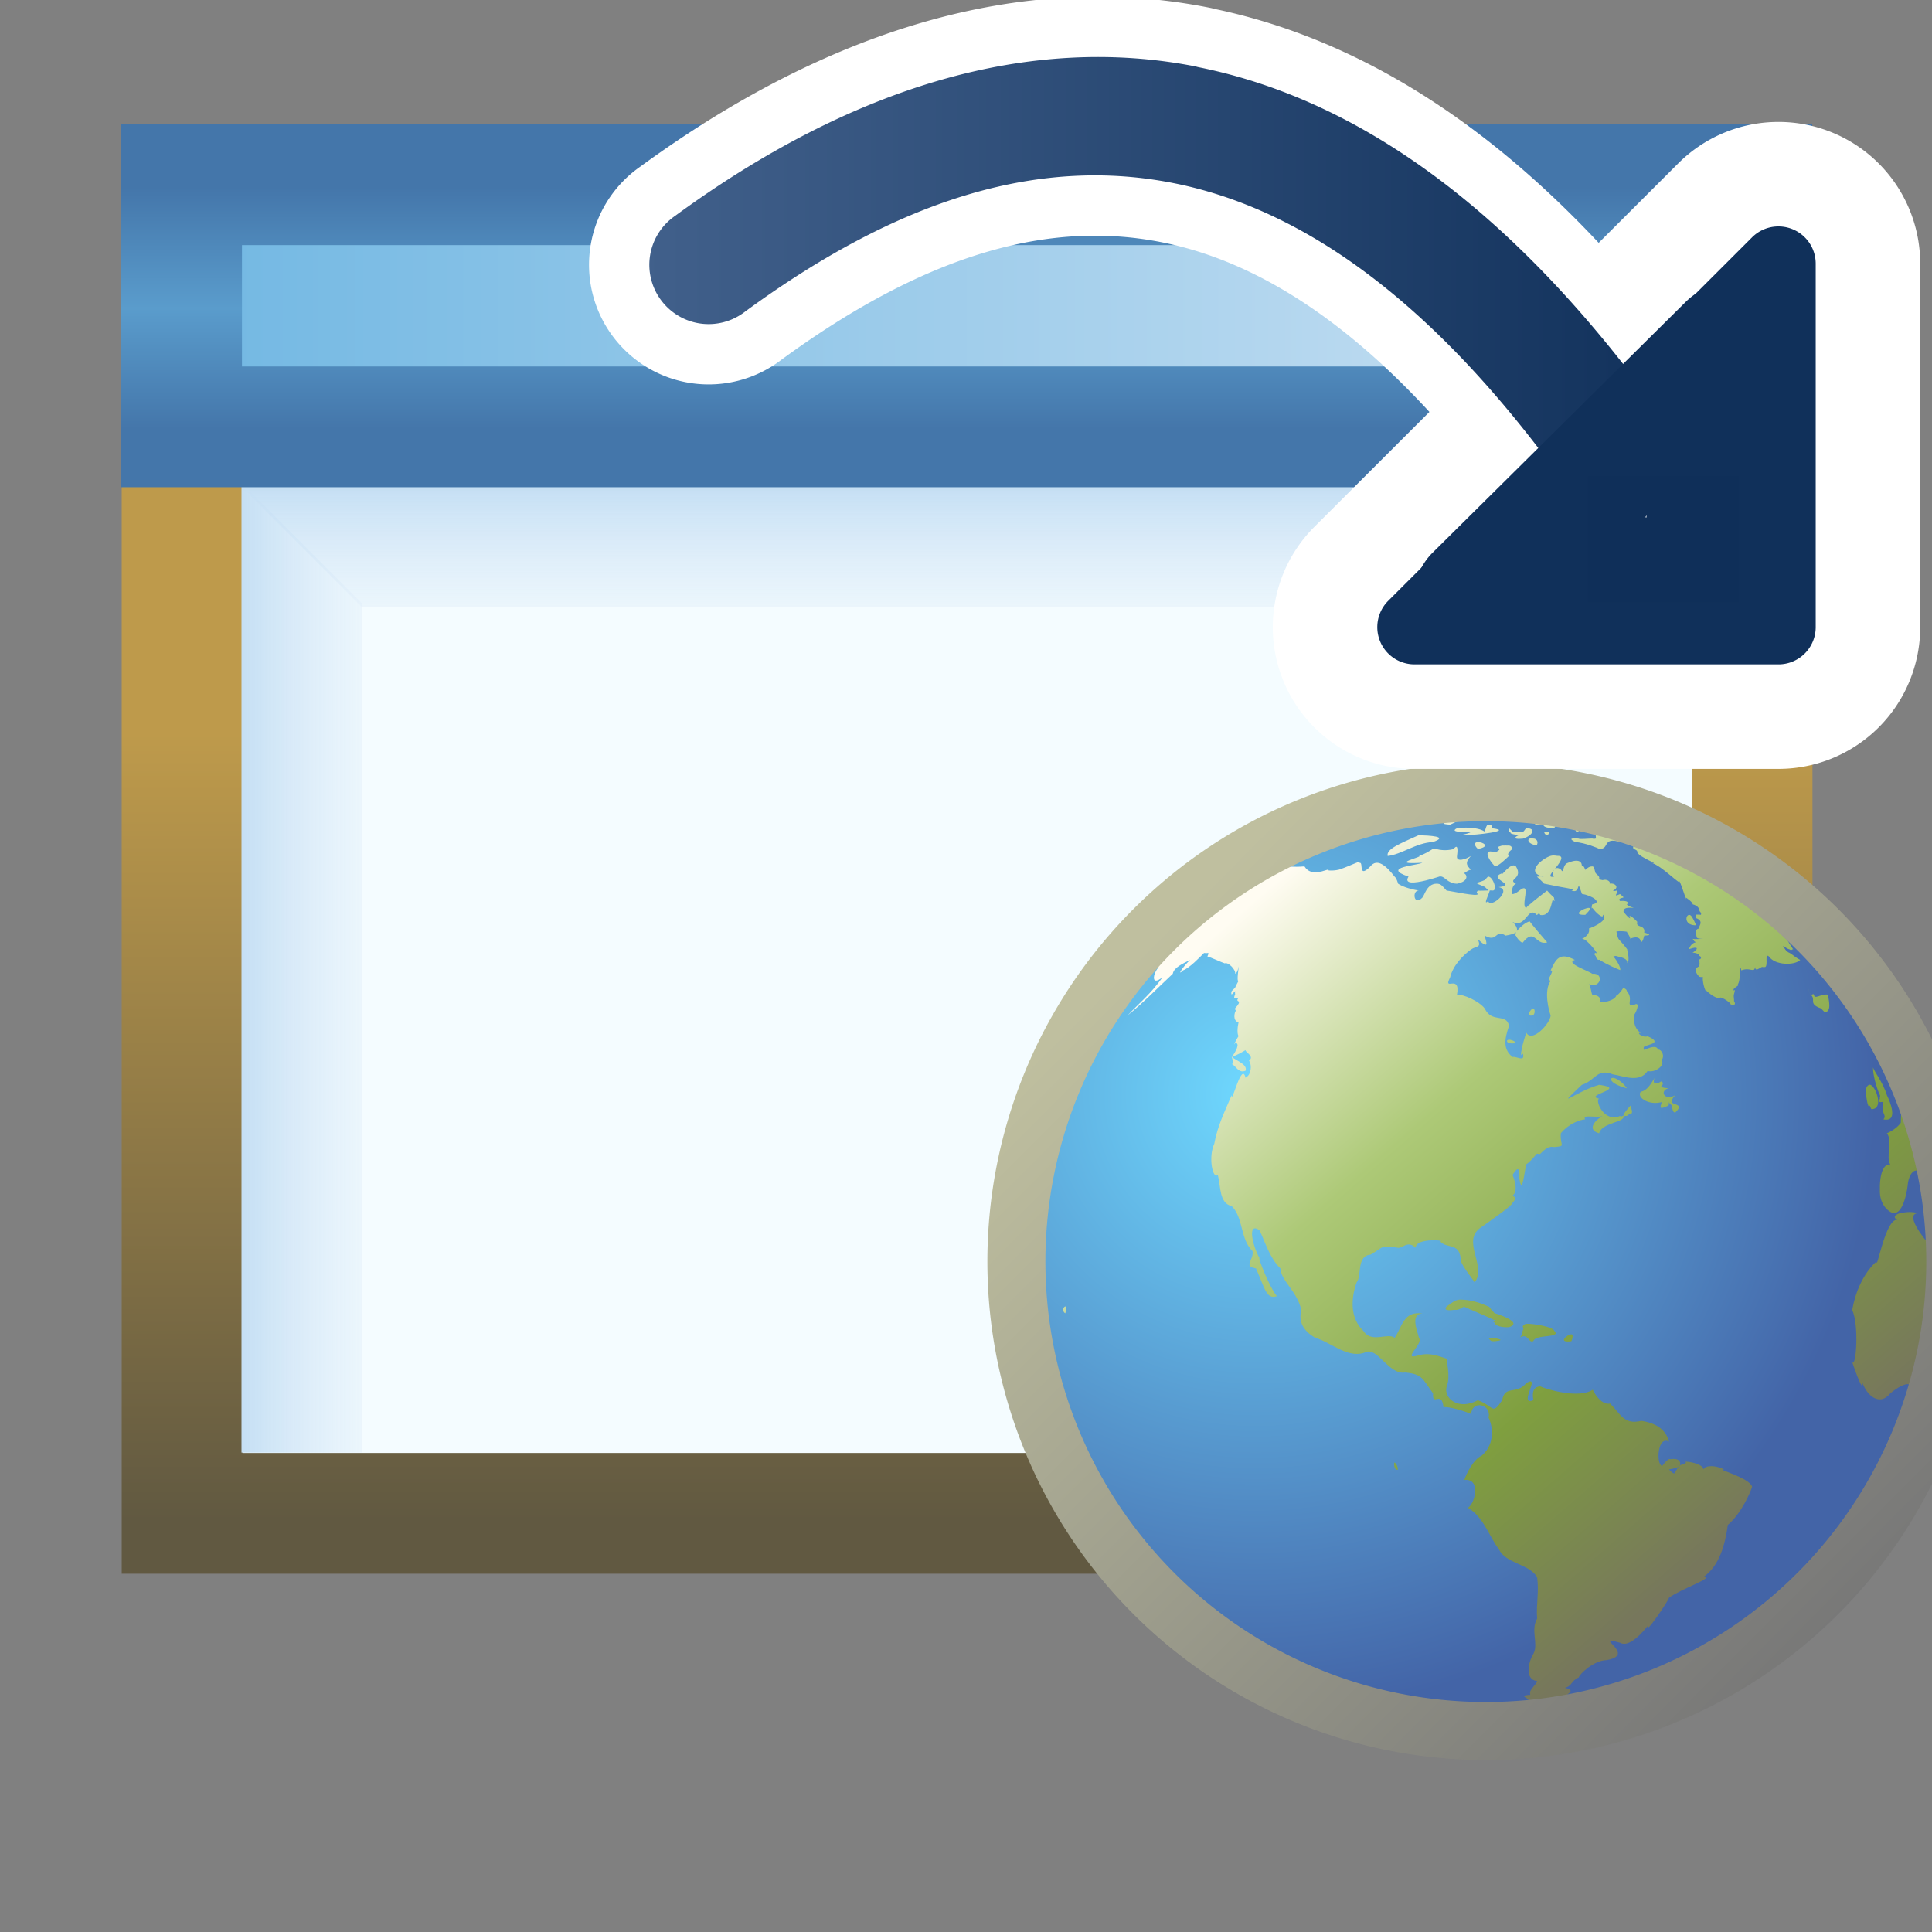 <?xml version="1.0" encoding="UTF-8" standalone="no"?>
<svg
   xmlns:dc="http://purl.org/dc/elements/1.1/"
   xmlns:cc="http://creativecommons.org/ns#"
   xmlns:rdf="http://www.w3.org/1999/02/22-rdf-syntax-ns#"
   xmlns:svg="http://www.w3.org/2000/svg"
   xmlns="http://www.w3.org/2000/svg"
   xmlns:xlink="http://www.w3.org/1999/xlink"
   xmlns:sodipodi="http://sodipodi.sourceforge.net/DTD/sodipodi-0.dtd"
   xmlns:inkscape="http://www.inkscape.org/namespaces/inkscape"
   version="1.1"
   id="svg2"
   height="16"
   width="16"
   inkscape:version="0.91 r13725"
   sodipodi:docname="open_browser.svg"
   inkscape:export-filename="/home/tmccrary/eclipse.platform.ui.old/bundles/org.eclipse.ui.images/eclipse-png/org.eclipse.jdt.ui/icons/full/elcl16/open_browser.png"
   inkscape:export-xdpi="90"
   inkscape:export-ydpi="90">
  <rect width="100%" height="100%" fill="#808080" stroke="none"/>
  <sodipodi:namedview
     pagecolor="#ffffff"
     bordercolor="#666666"
     borderopacity="1"
     objecttolerance="10"
     gridtolerance="10"
     guidetolerance="10"
     inkscape:pageopacity="0"
     inkscape:pageshadow="2"
     inkscape:window-width="1211"
     inkscape:window-height="772"
     id="namedview66"
     showgrid="false"
     inkscape:zoom="16"
     inkscape:cx="10.811292"
     inkscape:cy="8.5841129"
     inkscape:window-x="790"
     inkscape:window-y="609"
     inkscape:window-maximized="0"
     inkscape:current-layer="g4273" />
  <defs
     id="defs4">
    <linearGradient
       id="linearGradient8349">
      <stop
         id="stop8351"
         offset="0"
         style="stop-color:#ffffff;stop-opacity:1;" />
      <stop
         id="stop8353"
         offset="1"
         style="stop-color:#ffffff;stop-opacity:0;" />
    </linearGradient>
    <linearGradient
       id="linearGradient8382">
      <stop
         id="stop8384"
         offset="0"
         style="stop-color:#fffcf2;stop-opacity:1" />
      <stop
         style="stop-color:#adc977;stop-opacity:1"
         offset="0.351"
         id="stop8392" />
      <stop
         style="stop-color:#7f9f3f;stop-opacity:1"
         offset="0.712"
         id="stop8390" />
      <stop
         id="stop8386"
         offset="1"
         style="stop-color:#77775c;stop-opacity:1" />
    </linearGradient>
    <linearGradient
       id="linearGradient8374">
      <stop
         id="stop8376"
         offset="0"
         style="stop-color:#6fd9ff;stop-opacity:1" />
      <stop
         id="stop8378"
         offset="1"
         style="stop-color:#4364a7;stop-opacity:1" />
    </linearGradient>
    <linearGradient
       id="linearGradient8305">
      <stop
         id="stop8307"
         offset="0"
         style="stop-color:#777777;stop-opacity:1;" />
      <stop
         id="stop8309"
         offset="1"
         style="stop-color:#bfbf9f;stop-opacity:1" />
    </linearGradient>
    <linearGradient
       id="linearGradient8287">
      <stop
         id="stop8289"
         offset="0"
         style="stop-color:#6eb6e2;stop-opacity:1;" />
      <stop
         id="stop8291"
         offset="1"
         style="stop-color:#d3e5f4;stop-opacity:1" />
    </linearGradient>
    <linearGradient
       id="linearGradient4082-3">
      <stop
         id="stop4084-8"
         offset="0"
         style="stop-color:#4476aa;stop-opacity:1" />
      <stop
         style="stop-color:#5a9ccc;stop-opacity:1"
         offset="0.5"
         id="stop4864-7" />
      <stop
         id="stop4086-2"
         offset="1"
         style="stop-color:#4476aa;stop-opacity:1" />
    </linearGradient>
    <linearGradient
       id="linearGradient4994-4-5">
      <stop
         style="stop-color:#c5dff4;stop-opacity:1"
         offset="0"
         id="stop4996-5-9" />
      <stop
         style="stop-color:#ffffff;stop-opacity:0;"
         offset="1"
         id="stop4998-5-0" />
    </linearGradient>
    <linearGradient
       id="linearGradient4910-4-0">
      <stop
         id="stop4912-8-5"
         offset="0"
         style="stop-color:#ffffff;stop-opacity:0" />
      <stop
         id="stop4914-8-1"
         offset="1"
         style="stop-color:#c5dff4;stop-opacity:1" />
    </linearGradient>
    <linearGradient
       id="linearGradient4810-5">
      <stop
         style="stop-color:#be9a4b;stop-opacity:1"
         offset="0"
         id="stop4812-0" />
      <stop
         style="stop-color:#615941;stop-opacity:1"
         offset="1"
         id="stop4814-4" />
    </linearGradient>
    <linearGradient
       y2="1041.877"
       x2="8.014"
       y1="1039.876"
       x1="8.014"
       gradientTransform="translate(-0.876,-1.969)"
       gradientUnits="userSpaceOnUse"
       id="linearGradient8878"
       xlink:href="#linearGradient4082-3" />
    <linearGradient
       y2="1044.362"
       x2="-11"
       y1="1042.362"
       x1="-11"
       gradientTransform="translate(17,-1.969)"
       gradientUnits="userSpaceOnUse"
       id="linearGradient8881"
       xlink:href="#linearGradient4994-4-5" />
    <linearGradient
       y2="1047.362"
       x2="-15"
       y1="1047.362"
       x1="-13"
       gradientTransform="translate(17,-6)"
       gradientUnits="userSpaceOnUse"
       id="linearGradient8884"
       xlink:href="#linearGradient4910-4-0" />
    <linearGradient
       y2="1048.884"
       x2="8.014"
       y1="1042.362"
       x1="8.014"
       gradientTransform="translate(-0.919,0.067)"
       gradientUnits="userSpaceOnUse"
       id="linearGradient8887"
       xlink:href="#linearGradient4810-5" />
    <linearGradient
       gradientTransform="translate(20,0)"
       gradientUnits="userSpaceOnUse"
       y2="1038.895"
       x2="-4.992"
       y1="1038.895"
       x1="-18.996"
       id="linearGradient8293"
       xlink:href="#linearGradient8287" />
    <linearGradient
       gradientUnits="userSpaceOnUse"
       y2="328.196"
       x2="-1030.487"
       y1="672.22"
       x1="-686.462"
       id="linearGradient8311"
       xlink:href="#linearGradient8305" />
    <radialGradient
       gradientTransform="matrix(1.382,0,0,1.382,391,-168.319)"
       gradientUnits="userSpaceOnUse"
       r="232.857"
       fy="440.143"
       fx="-1022.437"
       cy="440.143"
       cx="-1022.437"
       id="radialGradient8380"
       xlink:href="#linearGradient8374" />
    <linearGradient
       gradientUnits="userSpaceOnUse"
       y2="12.666"
       x2="14.06"
       y1="7.274"
       x1="9.379"
       id="linearGradient8388"
       xlink:href="#linearGradient8382" />
    <radialGradient
       gradientTransform="matrix(0.794,-0.503,0.392,0.62,-359.051,-348.782)"
       gradientUnits="userSpaceOnUse"
       r="232.857"
       fy="395.316"
       fx="-992.81"
       cy="395.316"
       cx="-992.81"
       id="radialGradient8355"
       xlink:href="#linearGradient8349" />
    <linearGradient
       gradientUnits="userSpaceOnUse"
       y2="1037.985"
       x2="15.082"
       y1="1037.985"
       x1="9.022"
       id="linearGradient8579"
       xlink:href="#linearGradient8573" />
    <linearGradient
       id="linearGradient8573">
      <stop
         id="stop8575"
         offset="0"
         style="stop-color:#42618c;stop-opacity:1" />
      <stop
         id="stop8577"
         offset="1"
         style="stop-color:#10305a;stop-opacity:1" />
    </linearGradient>
  </defs>
  <g
     transform="translate(0,-1036.362)"
     style="display:inline"
     id="layer1">
    <path
       style="fill:#f4fcff;fill-opacity:1;stroke:url(#linearGradient8887);stroke-width:1;stroke-linecap:butt;stroke-linejoin:miter;stroke-miterlimit:4;stroke-opacity:1;stroke-dashoffset:0;display:inline"
       d="m 1.508,1039.928 13.002,0 0,8.967 -13.002,0 z"
       id="rect3997-9" />
    <path
       style="fill:url(#linearGradient8884);fill-opacity:1;stroke:none;display:inline"
       d="m 3,1041.361 0,7.031 -1,0 0,-8.031 z"
       id="rect4853-82-7" />
    <path
       style="fill:url(#linearGradient8881);fill-opacity:1;stroke:none;display:inline"
       d="m 3,1041.392 10.928,0 0,-1 -11.928,0 z"
       id="rect4853-82-0" />
    <path
       style="fill:url(#linearGradient8293);fill-opacity:1;stroke:url(#linearGradient8878);stroke-width:1;stroke-linecap:butt;stroke-linejoin:miter;stroke-miterlimit:4;stroke-opacity:1;stroke-dashoffset:0;display:inline"
       d="m 1.504,1037.892 13.004,0 0,2.005 -13.004,0 z"
       id="rect3997-9-9" />
    <g
       id="g3894"
       transform="matrix(0.004,0,0,0.004,21.295,1046.213)">
      <path
         style="fill:url(#radialGradient8380);fill-opacity:1;stroke:none"
         id="path3800-3-8"
         d="M -670,526.648 A 232.857,232.857 0 0 1 -902.857,759.505 232.857,232.857 0 0 1 -1135.714,526.648 232.857,232.857 0 0 1 -902.857,293.791 232.857,232.857 0 0 1 -670,526.648 Z"
         transform="matrix(3.99,0,0,3.99,1354.258,-1951.695)" />
      <path
         id="path3800-3-8-0"
         transform="matrix(229.684,0,0,229.684,-4891.095,-2262.524)"
         d="m 11.938,6.5 c -0.058,-1.319e-4 -0.102,0.017 0,0.031 C 12.008,6.541 11.897,6.573 12,6.562 12.052,6.518 11.989,6.5 11.938,6.5 z m -1.25,0.031 c -0.056,0.011 -0.101,0.049 -0.156,0.062 0.116,-0.029 0.224,-0.044 0.344,-0.062 -0.061,0.01 -0.127,-0.012 -0.188,0 z m 0.5,0 c -0.07,0.013 -0.087,0.026 0,0.031 0.059,-0.027 0.062,-0.033 0.094,-0.031 -0.035,0.004 -0.064,-0.006 -0.094,0 z m 1.125,0 C 12.306,6.531 12.287,6.563 12.281,6.562 12.27,6.584 12.192,6.596 12.312,6.594 12.316,6.607 12.322,6.639 12.344,6.625 12.352,6.612 12.357,6.572 12.375,6.562 12.353,6.558 12.335,6.536 12.312,6.531 z M 11.531,6.562 C 11.515,6.563 11.508,6.598 11.5,6.625 11.433,6.579 11.294,6.587 11.25,6.594 11.212,6.612 11.215,6.632 11.344,6.625 c 0.072,-0.002 -0.01,0.022 -0.062,0.031 0.016,0.001 0.012,7.045e-4 0.062,0 0.068,-7.24e-4 0.43,-0.038 0.219,-0.062 C 11.579,6.566 11.544,6.563 11.531,6.562 z m 0.5,0 c -0.008,0.01 0.015,0.033 0.094,0.031 0.022,-0.029 0.025,-0.032 0,-0.031 -0.026,3.396e-4 -0.086,-0.01 -0.094,0 z m -0.312,0.031 c -0.01,4.093e-4 5.5e-5,0.027 0,0.031 0,0 0.031,0 0.031,0 0,0 -0.031,-0.031 -0.031,-0.031 z M 11.75,6.625 C 11.718,6.631 11.72,6.648 11.812,6.656 11.79,6.66 11.727,6.699 11.844,6.688 11.935,6.659 11.966,6.593 11.875,6.594 11.866,6.594 11.856,6.624 11.844,6.625 11.855,6.637 11.782,6.619 11.75,6.625 z M 12.531,6.594 C 12.522,6.606 12.504,6.613 12.5,6.625 c -0.006,0.018 0.007,0.053 0,0.062 -0.005,0.003 -0.022,0.003 -0.031,0 -0.038,-1.794e-4 -0.112,0.009 -0.125,0 -0.106,-0.007 -0.052,0.017 -0.031,0.031 0.096,0.008 0.206,0.055 0.219,0.062 0.095,0.007 0.025,-0.11 0.188,-0.062 C 12.715,6.702 12.719,6.691 12.75,6.688 12.677,6.664 12.606,6.613 12.531,6.594 z m -0.5,0.031 c 0.011,0.006 0.001,0.023 0.031,0.031 C 12.108,6.63 12.067,6.625 12.031,6.625 z m -1.125,0.031 c -0.175,0.079 -0.295,0.126 -0.281,0.188 0.125,-0.013 0.257,-0.119 0.406,-0.125 0.155,-0.052 -0.036,-0.059 -0.125,-0.062 z m 1,0.031 c -0.028,0.011 -0.012,0.051 0.062,0.062 0.021,-0.037 -0.006,-0.063 -0.031,-0.062 -0.01,1.069e-4 -0.022,-0.004 -0.031,0 z M 11.438,6.719 c -0.031,2.09e-5 -0.039,0.025 0,0.062 0.119,-0.022 0.045,-0.063 0,-0.062 z M 11.656,6.75 c -0.095,0.026 0.034,0.017 -0.062,0.062 -0.144,-0.047 -0.022,0.115 0,0.125 0.03,-0.002 0.091,-0.061 0.125,-0.094 C 11.694,6.826 11.73,6.795 11.75,6.781 11.75,6.776 11.743,6.753 11.719,6.75 c -0.014,-0.001 -0.042,6.452e-4 -0.062,0 z m 1.188,0 c -0.003,0.004 -0.013,0.02 0,0.031 0.054,0.023 0.017,0.024 0.031,0.031 0.025,0.049 0.217,0.114 0.125,0.094 0.094,0.019 0.288,0.233 0.25,0.156 0.029,0.048 0.077,0.225 0.062,0.156 0.007,0.005 0.065,0.043 0.062,0.062 0.051,0.012 0.064,0.046 0.062,0.062 0.01,0.004 0.027,0.041 0,0.031 0,0 -0.031,0 -0.031,0 0.005,0.002 -0.004,0.03 0,0.031 0.086,0.031 0.004,0.089 0.031,0.094 -0.031,2.667e-4 -0.032,0.025 -0.031,0.031 0.005,0.003 -0.004,0.029 0,0.031 0.014,0.005 -0.021,0.032 0.062,0.031 -0.016,-5.848e-4 -0.071,0.006 -0.094,0 0.008,0.004 0.005,0.019 0.031,0.031 -0.039,0.006 -0.061,0.048 -0.062,0.062 0.108,-0.037 0.066,0.015 0.031,0.031 0.034,0.003 0.062,0.013 0.062,0.031 0.01,-0.002 0.027,0.023 0,0.031 -0.002,0.005 0.003,0.027 0,0.031 0.005,0.003 -0.003,0.028 0,0.031 -0.061,0.021 -0.024,0.072 0,0.094 -0.001,5.451e-4 0.029,0.006 0.031,0 -0.006,0.062 0.031,0.153 0.031,0.125 0.061,0.058 0.122,0.081 0.125,0.062 0.02,-0.003 0.098,0.049 0.094,0.062 0.031,0.01 0.052,0.005 0.031,-0.031 0.003,-0.014 -0.007,-0.038 0,-0.062 0.009,-0.033 0.011,-0.046 0,-0.031 C 13.721,8.037 13.809,8.011 13.781,8 13.809,7.973 13.797,7.787 13.812,7.875 c 0.086,-0.031 0.116,0.029 0.125,-0.031 2.44e-4,0.048 0.044,0.007 0.062,0 0.004,0.002 0.028,0.003 0.031,0 C 14.055,7.824 14.021,7.716 14.062,7.75 14.114,7.83 14.293,7.833 14.344,7.781 14.298,7.758 14.274,7.732 14.25,7.719 14.211,7.705 14.198,7.665 14.188,7.656 c 0.01,-9.633e-4 0.023,0.02 0.062,0.031 0.016,0.015 0.021,-0.008 0.031,0 C 14.251,7.647 14.223,7.588 14.219,7.594 14.185,7.563 14.178,7.557 14.188,7.562 14.136,7.527 14.183,7.513 14.25,7.562 13.901,7.24 13.508,6.966 13.062,6.781 13.036,6.781 12.899,6.754 12.844,6.75 z m -1.812,0.031 c -0.04,0.024 -0.071,0.046 -0.125,0.062 0.057,0.005 -0.302,0.082 0.031,0.062 -0.044,0.025 -0.374,0.041 -0.125,0.125 -0.089,0.141 0.406,-0.047 0.281,0 C 11.137,7.019 11.162,7.094 11.25,7.094 11.362,7.072 11.34,7.009 11.312,7 11.335,6.986 11.36,6.967 11.375,6.969 c -0.036,-0.041 -0.058,-0.06 0,-0.125 -0.041,0.028 -0.134,0.061 -0.125,0 0.006,-0.041 0.012,-0.12 -0.031,-0.062 -0.064,0.017 -0.122,0.009 -0.156,0 -0.007,0.003 -0.03,-0.003 -0.031,0 z m 1.062,0.062 c -0.075,0.023 -0.238,0.153 -0.062,0.188 -0.03,-0.006 -0.05,-6.054e-4 -0.062,0 0.031,0.026 0.078,0.074 0.062,0.062 0.032,0.005 0.102,0.022 0.156,0.031 0.073,0.013 0.134,0.022 0.094,0.031 0.09,0.04 0.04,-0.131 0.094,0.031 0.089,0.014 0.19,0.078 0.094,0.094 -0.005,1.811e-4 -0.011,0.056 0,0.031 0.028,0.043 0.104,0.109 0.094,0.062 0.058,0.045 -0.076,0.109 -0.125,0.125 0.012,0.041 -0.027,0.077 -0.062,0.094 0.043,-0.01 0.171,0.17 0.125,0.125 -0.02,0.006 -0.016,0.015 0,0.031 -0.007,0.001 0.015,0.042 0.031,0.031 0.067,0.045 0.17,0.087 0.188,0.094 0.007,-0.025 -0.031,-0.087 -0.062,-0.125 0.008,0.004 0.017,-0.008 0.031,0 0.033,0.008 0.102,0.019 0.094,0.062 0.029,-0.025 -0.003,-0.125 0,-0.125 C 12.702,7.576 12.706,7.619 12.688,7.531 c -0.019,-0.016 0.116,-0.007 0.094,0 0.014,0.022 0.028,0.043 0.031,0.062 C 12.802,7.589 12.909,7.547 12.906,7.625 12.931,7.609 12.93,7.583 12.938,7.562 13.054,7.56 12.9,7.527 12.938,7.531 12.947,7.461 12.856,7.494 12.875,7.438 12.844,7.402 12.784,7.358 12.812,7.406 12.8,7.407 12.764,7.366 12.75,7.344 12.755,7.33 12.749,7.303 12.844,7.312 12.805,7.301 12.786,7.29 12.781,7.281 12.794,7.27 12.803,7.244 12.719,7.25 12.698,7.229 12.731,7.224 12.75,7.219 12.75,7.211 12.742,7.205 12.719,7.188 12.643,7.221 12.712,7.175 12.688,7.156 c -0.015,0.006 -0.032,0.005 -0.031,0 C 12.721,7.126 12.668,7.083 12.625,7.094 12.639,7.081 12.605,7.048 12.562,7.062 12.489,7.046 12.573,7.06 12.5,7 12.488,6.974 12.49,6.937 12.469,6.938 12.431,6.938 12.414,6.968 12.406,6.969 12.395,6.937 12.382,6.925 12.375,6.938 12.378,6.899 12.35,6.864 12.25,6.906 c -0.052,0.014 -0.035,0.109 -0.062,0.062 -0.027,-0.022 -0.047,-0.019 -0.062,0 -0.015,0.019 -0.018,0.049 0,0.062 -0.058,0.012 -0.032,-0.024 0,-0.062 0.048,-0.058 0.1,-0.127 0.031,-0.125 -0.014,3.448e-4 -0.034,-0.008 -0.062,0 z m -1.75,0.062 c -0.029,0.011 -0.096,0.042 -0.156,0.062 -0.058,0.014 -0.123,0.009 -0.094,0 C 10.07,6.963 9.938,7.041 9.875,6.938 9.768,6.947 9.716,6.935 9.656,6.938 9.648,6.942 9.633,6.933 9.625,6.938 9.266,7.127 8.941,7.372 8.656,7.656 8.621,7.69 8.592,7.741 8.562,7.781 8.521,7.839 8.513,7.881 8.562,7.844 8.507,7.905 8.489,8.023 8.594,7.938 8.505,8.072 8.369,8.187 8.281,8.281 8.425,8.164 8.552,8.033 8.688,7.906 8.698,7.848 8.78,7.814 8.844,7.781 8.781,7.839 8.719,7.936 8.781,7.875 8.842,7.851 8.928,7.76 8.969,7.719 8.968,7.718 8.999,7.721 9,7.719 9.01,7.718 9.015,7.716 9,7.75 9.029,7.757 9.128,7.803 9.156,7.812 9.188,7.797 9.259,7.872 9.25,7.906 9.259,7.901 9.272,7.891 9.281,7.844 c 0.007,-0.027 -0.022,0.142 0,0.125 C 9.272,7.988 9.257,8.011 9.25,8.031 c 0,0 -0.031,0.031 -0.031,0.031 -0.006,0.013 -0.004,0.027 0,0.031 0,0 0.031,-0.031 0.031,-0.031 -0.002,0.01 -0.001,0.024 0,0.031 -0.003,3.496e-4 -0.017,0.041 0,0.031 0.003,0.002 0.026,-2.712e-4 0.031,0 -0.018,0.019 -0.011,0.025 0,0.031 0.01,0.009 3.82e-5,0.028 -0.031,0.062 -0.01,0.01 0.016,0.017 0,0.031 -0.02,0.066 0.009,0.094 0.031,0.094 -0.012,0.054 -0.013,0.109 0,0.125 C 9.253,8.51 9.228,8.567 9.25,8.531 9.301,8.526 9.251,8.618 9.219,8.656 9.238,8.648 9.272,8.638 9.344,8.594 9.338,8.611 9.429,8.651 9.375,8.688 c 0.023,0.035 0.02,0.089 0,0.125 C 9.362,8.836 9.346,8.838 9.344,8.844 9.309,8.688 9.218,9.093 9.219,9 9.155,9.15 9.091,9.278 9.062,9.438 9.006,9.558 9.048,9.764 9.094,9.719 9.121,9.825 9.106,9.975 9.219,10 c 0.107,0.105 0.075,0.298 0.188,0.406 0.014,0.083 -0.089,0.134 0.031,0.156 0.078,0.173 0.092,0.284 0.188,0.25 -0.063,-0.073 -0.177,-0.359 -0.156,-0.344 -0.055,-0.089 -0.12,-0.334 0,-0.25 0.05,0.105 0.092,0.251 0.188,0.344 0.003,0.108 0.156,0.213 0.188,0.375 -0.026,0.109 0.018,0.186 0.125,0.25 0.151,0.042 0.302,0.202 0.469,0.125 0.108,-0.019 0.2,0.212 0.344,0.188 0.158,0.016 0.153,0.057 0.25,0.188 -0.008,0.127 0.078,-0.033 0.094,0.125 0.05,-0.01 0.213,0.043 0.25,0.062 0.005,-0.13 0.186,-0.089 0.156,0.031 0.052,0.109 0.043,0.257 -0.062,0.344 -0.07,0.028 -0.139,0.162 -0.156,0.219 0.158,-0.017 0.091,0.227 0.031,0.25 0.142,0.081 0.191,0.257 0.281,0.375 0.06,0.129 0.269,0.129 0.344,0.25 0.019,0.139 -0.01,0.242 0,0.375 -0.06,0.104 0.012,0.222 -0.031,0.312 -0.052,0.082 -0.08,0.242 0.031,0.25 -0.006,0.027 -0.05,0.064 -0.062,0.094 -0.004,0.01 0,0.026 0,0.031 -0.078,0.003 -0.059,0.015 -0.031,0.031 0,0 0.031,0.031 0.031,0.031 0.009,4.29e-4 0.02,0.006 0.031,0 0.01,0.006 -0.007,0.026 0,0.031 0.094,-0.01 0.189,-0.015 0.281,-0.031 -0.126,-0.018 0.164,-0.098 0,-0.125 0.068,-0.018 0.054,-0.063 0.125,-0.094 0.006,-0.029 0.136,-0.154 0.25,-0.156 0.285,-0.049 -0.141,-0.232 0.125,-0.156 0.081,0.045 0.203,-0.096 0.25,-0.156 -0.041,0.11 0.195,-0.24 0.188,-0.25 0.106,-0.079 0.422,-0.187 0.312,-0.188 0.144,-0.1 0.195,-0.294 0.219,-0.469 0.121,-0.101 0.205,-0.296 0.219,-0.344 -0.025,-0.086 -0.349,-0.164 -0.25,-0.156 -0.068,-0.032 -0.162,-0.047 -0.188,0 -0.006,-0.063 -0.211,-0.083 -0.156,-0.062 -0.035,0.025 -0.047,0.013 -0.062,0.031 -0.056,0.063 -0.026,0.097 -0.094,0.031 0.053,-0.01 0.081,-0.015 0.094,-0.031 0.02,-0.024 7.92e-4,-0.058 -0.031,-0.062 -0.005,4.36e-4 -0.028,-0.004 -0.031,0 -0.004,0.003 -0.03,-0.003 -0.031,0 -0.021,0.01 -0.042,0.035 -0.062,0.062 -0.058,-0.017 -0.041,-0.279 0.062,-0.219 -0.029,-0.114 -0.125,-0.17 -0.25,-0.188 -0.157,0.038 -0.185,-0.061 -0.281,-0.156 -0.086,0.02 -0.157,-0.12 -0.156,-0.125 C 12.35,11.74 12.052,11.651 12,11.625 c -0.049,0.003 -0.078,0.035 -0.062,0.125 -0.143,0.056 0.075,-0.235 -0.062,-0.156 -0.089,0.112 -0.194,0.014 -0.219,0.156 -0.093,0.138 -0.068,0.057 -0.219,0 -0.174,0.095 -0.313,-0.016 -0.281,-0.125 0.038,-0.093 -0.007,-0.239 0,-0.25 -0.042,-0.009 -0.135,-0.06 -0.25,-0.031 -0.171,0.055 0.047,-0.105 0,-0.156 -0.011,-0.052 -0.084,-0.217 0.031,-0.219 -0.171,-0.027 -0.183,0.121 -0.25,0.219 -0.06,-0.051 -0.21,0.052 -0.281,-0.062 -0.124,-0.116 -0.113,-0.295 -0.062,-0.438 0.048,-0.055 -0.003,-0.241 0.125,-0.25 0.119,-0.067 0.082,-0.088 0.25,-0.062 0.038,0.006 0.087,-0.07 0.156,0 0.006,-0.1 0.304,-0.059 0.219,-0.062 0.059,0.076 0.171,0.01 0.188,0.156 -0.009,0.052 0.098,0.168 0.125,0.219 0.118,-0.146 -0.129,-0.377 0.062,-0.5 C 11.579,10.114 11.765,9.981 11.75,9.969 11.759,9.966 11.768,9.94 11.781,9.938 11.772,9.931 11.774,9.916 11.75,9.906 c 0.059,-0.044 0.01,-0.163 0,-0.188 0.004,0.004 0.07,-0.135 0.062,0.031 0.024,0.171 0.047,-0.071 0.062,-0.125 0.031,-0.021 0.057,-0.051 0.094,-0.094 0.005,-0.006 0.023,0.004 0.031,0 0.031,-0.03 0.071,-0.075 0.125,-0.062 0.116,-0.01 0.051,-0.008 0.062,-0.125 0.078,-0.092 0.179,-0.122 0.219,-0.125 C 12.374,9.169 12.514,9.209 12.562,9.188 12.51,9.214 12.408,9.309 12.531,9.344 12.555,9.245 12.769,9.247 12.75,9.188 c -0.003,-0.009 -0.017,0.013 -0.031,0 -0.146,0.063 -0.228,-0.145 -0.188,-0.156 -0.147,-0.032 0.266,-0.091 0,-0.125 -0.22,0.063 -0.414,0.244 -0.156,0 0.123,-0.038 0.136,-0.153 0.281,-0.094 0.094,0.014 0.24,0.08 0.312,-0.031 0.072,0.02 0.162,-0.057 0.125,-0.094 0.041,-0.056 -0.02,-0.115 -0.031,-0.094 -0.007,-0.051 -0.08,-0.023 -0.125,0 0.004,-0.006 -0.013,-0.017 0,-0.031 C 12.972,8.541 13.109,8.532 12.969,8.469 12.923,8.486 12.86,8.433 12.906,8.438 12.814,8.38 12.856,8.237 12.844,8.281 12.877,8.234 12.9,8.151 12.844,8.188 12.763,8.199 12.847,8.139 12.781,8.062 12.779,8.042 12.754,8.038 12.75,8.031 12.732,8.063 12.687,8.114 12.688,8.094 12.685,8.143 12.567,8.17 12.562,8.156 12.512,8.177 12.586,8.107 12.469,8.094 12.459,8.076 12.457,8.021 12.438,8 12.546,8.045 12.58,7.895 12.469,7.906 12.431,7.877 12.221,7.809 12.312,7.781 12.174,7.707 12.141,7.774 12.094,7.875 c 0.043,0.003 -0.047,0.085 0,0.094 -0.065,0.091 -0.015,0.276 0,0.312 C 12.09,8.353 11.928,8.531 11.875,8.438 11.847,8.51 11.803,8.688 11.844,8.625 11.866,8.707 11.784,8.646 11.75,8.656 11.667,8.587 11.674,8.505 11.719,8.375 11.695,8.257 11.564,8.355 11.5,8.219 11.449,8.152 11.307,8.09 11.25,8.094 11.283,7.9 11.119,8.074 11.188,7.938 11.214,7.831 11.303,7.74 11.375,7.688 11.428,7.65 11.47,7.678 11.438,7.594 11.564,7.716 11.497,7.578 11.5,7.562 c 0.117,0.067 0.09,-0.062 0.188,0 0.047,-0.007 0.08,-0.018 0.094,-0.031 C 11.806,7.509 11.779,7.463 11.75,7.438 c 0.123,0.064 0.136,-0.151 0.219,-0.062 0.004,0.004 0.019,-0.029 0.031,0 0.12,0.02 0.098,-0.195 0.125,-0.125 0.01,0.002 -0.004,-0.03 0,-0.031 C 12.1,7.197 12.076,7.173 12.062,7.156 12.018,7.191 11.945,7.245 11.906,7.281 11.882,7.294 11.869,7.321 11.875,7.312 11.818,7.302 11.929,7.064 11.812,7.156 11.785,7.178 11.765,7.187 11.75,7.188 11.743,7.164 11.744,7.11 11.781,7.094 11.698,7.052 11.852,7.052 11.781,6.938 11.735,6.89 11.635,7.05 11.656,7 11.515,7.05 11.806,7.104 11.625,7.125 c 0.129,0.024 -0.078,0.2 -0.094,0.125 -0.067,0.064 0.056,-0.151 0,-0.094 -0.018,-0.002 -0.069,0.004 -0.094,0 -8.42e-4,0.005 -0.02,0.015 0,0.031 C 11.441,7.214 11.209,7.162 11.156,7.156 11.119,7.12 11.11,7.092 11.062,7.094 10.977,7.098 10.958,7.197 10.938,7.219 10.86,7.302 10.842,7.152 10.906,7.156 10.813,7.141 10.75,7.115 10.719,7.094 10.716,7.082 10.703,7.042 10.688,7.031 10.608,6.927 10.529,6.863 10.469,6.938 10.358,7.05 10.407,6.904 10.375,6.906 c -0.006,4.802e-4 -0.017,-0.013 -0.031,0 z m 1.188,0.25 0.031,0 c 0.061,0.015 0.012,-0.124 -0.031,-0.125 -0.007,-1.924e-4 -0.024,0.025 -0.031,0.031 -0.079,0.035 -0.111,0.016 0,0.062 l 0.031,0.031 z m 0.25,0.375 c -0.005,0.007 -0.008,0.05 0,0.031 0.003,0.024 0.056,0.077 0.062,0.062 0.107,-0.135 0.114,0.032 0.219,0 -0.024,-0.028 -0.157,-0.181 -0.156,-0.188 -0.04,-1.904e-4 -0.109,0.073 -0.125,0.094 z M 12.75,9.188 c 0.001,0.009 0.009,-0.004 0.031,0 C 12.802,9.155 12.853,9.198 12.812,9.094 12.81,9.103 12.747,9.161 12.75,9.188 z M 9.219,8.656 c 0.015,0.032 0.008,0.079 0,0.062 0.044,0.023 0.06,0.087 0.125,0.062 0.02,-0.056 -0.078,-0.088 -0.125,-0.125 z M 12.438,7.312 C 12.395,7.312 12.277,7.378 12.406,7.375 12.452,7.33 12.458,7.313 12.438,7.312 z M 13.344,7.375 C 13.307,7.375 13.296,7.472 13.406,7.469 13.378,7.407 13.362,7.375 13.344,7.375 z m 1.062,0.656 c 0.014,0.011 0.019,0.051 0.031,0.062 -0.021,-0.028 -0.018,-0.063 -0.031,-0.062 z m 0.031,0.062 c 0.055,0.047 -0.026,0.083 0.094,0.125 L 14.562,8.25 c 0.072,0.008 0.035,-0.126 0.031,-0.156 -0.061,-0.01 -0.123,0.049 -0.125,0 -0.008,-0.013 -0.024,0.009 -0.031,0 z m -2.5,0.125 c -0.021,0.001 -0.076,0.082 0,0.062 0.024,-0.028 0.009,-0.063 0,-0.062 z M 11.719,8.5 c -0.032,3.017e-4 -0.029,0.045 0.062,0.031 C 11.77,8.508 11.732,8.5 11.719,8.5 z M 15.125,8.719 c 0.016,0.045 0.026,0.081 0.062,0.156 0.011,-0.004 0.017,0.018 0.031,0.031 C 15.191,8.842 15.156,8.781 15.125,8.719 z M 15,8.75 c -0.002,0.061 0.028,0.176 0.062,0.25 0.006,0.012 -0.005,0.021 0,0.031 -0.003,4.267e-4 -0.009,0.034 0,0.031 0.002,0.003 0.03,-0.003 0.031,0 -0.03,0.102 0.039,0.118 0,0.156 C 15.233,9.248 15.153,9.056 15.125,9 15.09,8.885 15.009,8.785 15,8.75 z m -2.344,0.094 c -0.038,1.432e-4 -0.024,0.056 0.125,0.094 C 12.743,8.881 12.684,8.844 12.656,8.844 z m 0.375,0 c -0.033,0.055 -0.068,0.116 -0.125,0.125 -0.039,0.051 0.071,0.125 0.188,0.094 -9.09e-4,0.029 -0.044,0.081 0.062,0.031 0.011,-0.026 -0.004,-0.032 0,-0.031 0,0 0.031,0.031 0.031,0.031 0.004,0.028 0.008,0.067 0.031,0.062 C 13.303,9.074 13.19,9.091 13.188,9.062 13.187,9.053 13.188,9.025 13.219,9 13.118,9.057 13.073,8.959 13.156,8.938 13.025,8.926 13.14,8.916 13.094,8.875 13.022,8.918 13.014,8.884 13.031,8.844 z m 1.938,0.062 C 14.959,8.907 14.945,8.917 14.938,8.938 14.929,8.978 14.954,9.135 14.969,9.094 14.979,9.103 14.978,9.137 15,9.125 15.098,9.11 15.018,8.903 14.969,8.906 z M 15.25,9 c 0.012,0.098 -0.001,0.222 0,0.25 -0.039,0.053 -0.1,0.083 -0.125,0.094 0.051,0.055 -0.011,0.226 0.031,0.281 -0.085,-0.011 -0.097,0.161 -0.094,0.219 -0.01,0.162 0.104,0.222 0.125,0.219 0.114,0.002 0.134,-0.339 0.125,-0.25 0.015,-0.157 0.123,-0.198 0.156,0 C 15.419,9.526 15.356,9.262 15.25,9 z m 0,1.062 c -0.051,0.013 -0.075,0.039 -0.031,0.062 -0.107,-0.015 -0.187,0.473 -0.188,0.375 -0.121,0.111 -0.19,0.277 -0.219,0.438 0.064,0.133 0.035,0.529 0,0.469 0.028,0.081 0.099,0.284 0.094,0.188 0.036,0.11 0.152,0.216 0.25,0.094 0.136,-0.111 0.256,-0.137 0.156,0.094 0.139,-0.409 0.25,-0.826 0.25,-1.281 0,-0.044 -0.03,-0.082 -0.031,-0.125 -0.088,-0.099 -0.245,-0.305 -0.125,-0.312 -0.047,-0.014 -0.105,-0.013 -0.156,0 z m -3.969,0.781 c -0.049,-3.17e-4 -0.076,0.03 -0.125,0.062 -0.028,0.034 0.014,0.038 0.062,0.031 0,0 0.031,0 0.031,0 0.033,-0.008 0.061,-0.026 0.062,-0.031 0.006,0.007 0.425,0.178 0.25,0.125 0.019,0.014 0.034,0.022 0.031,0.031 0.004,0.005 0.025,0.034 0.125,0.031 0.144,-0.045 -0.132,-0.129 -0.125,-0.125 -0.014,-0.007 -0.017,-0.024 -0.031,-0.031 -0.018,-0.026 -0.022,-0.031 -0.031,-0.031 -0.073,-0.037 -0.172,-0.062 -0.25,-0.062 z m -3.562,0.062 c -0.014,7.83e-4 -0.036,0.039 0,0.062 0.013,-0.044 0.009,-0.063 0,-0.062 z M 11.875,11.062 c -0.022,3.89e-4 -0.038,0.023 -0.031,0.031 0.016,0.011 -0.007,0.023 0,0.031 -0.006,-1.09e-4 -0.013,0.041 0,0.031 -0.015,0.002 -0.019,0.03 -0.031,0.031 0.085,-0.046 0.077,0.054 0.125,0.031 0.02,-0.066 0.26,-0.022 0.188,-0.094 -0.015,-0.035 -0.183,-0.064 -0.25,-0.062 z m 0.406,0.094 c -0.04,0.001 -0.129,0.081 0,0.062 0.012,-0.027 0.017,-0.063 0,-0.062 z m -0.75,0.031 c 0.007,0.006 0.013,0.022 0.031,0.031 l 0.031,0 c 0.119,-0.011 -0.01,-0.032 -0.062,-0.031 z m -0.844,1.125 c -0.011,0.001 -7.83e-4,0.082 0.031,0.062 -0.005,-0.042 -0.026,-0.062 -0.031,-0.062 z"
         style="fill:url(#linearGradient8388);fill-opacity:1;stroke:none;display:inline" />
      <path
         style="fill:none;stroke:url(#linearGradient8311);stroke-width:28.785;stroke-miterlimit:4;stroke-opacity:1;stroke-dasharray:none;display:inline"
         id="path3800-3-8-1"
         d="M -670,526.648 A 232.857,232.857 0 0 1 -902.857,759.505 232.857,232.857 0 0 1 -1135.714,526.648 232.857,232.857 0 0 1 -902.857,293.791 232.857,232.857 0 0 1 -670,526.648 Z"
         transform="matrix(4.174,0,0,4.174,1521.058,-2048.991)" />
      <circle
         transform="matrix(3.99,0,0,3.99,1354.259,-1951.696)"
         style="fill:url(#radialGradient8355);fill-opacity:1;stroke:none;display:inline;opacity:0.431"
         id="path3800-3-8-9" />
    </g>
    <g
       transform="matrix(1.284,0,0,1.284,-5.816,-293.618)"
       id="g4200-0"
       style="display:inline;stroke:#ffffff;stroke-opacity:1" />
    <g
       transform="matrix(1.482,0,0,1.482,-8.226,-499.573)"
       id="g4200"
       style="display:inline">
      <g
         id="g4273">
        <path
           id="path8431"
           d="m 15.473,1037.367 a 0.5,0.5 0 0 0 -0.338,0.146 l -2.033,2.031 a 0.5,0.5 0 0 0 0.354,0.854 l 2.033,0 a 0.5,0.5 0 0 0 0.5,-0.5 l 0,-2.031 a 0.5,0.5 0 0 0 -0.516,-0.5 z m -0.484,1.707 0,0.324 -0.324,0 0.324,-0.324 z"
           style="color:#000000;font-style:normal;font-variant:normal;font-weight:normal;font-stretch:normal;font-size:medium;line-height:normal;font-family:sans-serif;text-indent:0;text-align:start;text-decoration:none;text-decoration-line:none;text-decoration-style:solid;text-decoration-color:#000000;letter-spacing:normal;word-spacing:normal;text-transform:none;direction:ltr;block-progression:tb;writing-mode:lr-tb;baseline-shift:baseline;text-anchor:start;white-space:normal;clip-rule:nonzero;display:inline;overflow:visible;visibility:visible;opacity:1;isolation:auto;mix-blend-mode:normal;color-interpolation:sRGB;color-interpolation-filters:linearRGB;solid-color:#000000;solid-opacity:1;fill:#10305a;fill-opacity:1;fill-rule:nonzero;stroke:#ffffff;stroke-width:0.584;stroke-linecap:round;stroke-linejoin:round;stroke-miterlimit:4;stroke-dasharray:none;stroke-dashoffset:0;stroke-opacity:1;color-rendering:auto;image-rendering:auto;shape-rendering:auto;text-rendering:auto;enable-background:accumulate"
           inkscape:connector-curvature="0" />
        <path
           id="path8433"
           d="m 12.283,1036.603 c -1.009,-0.204 -2.053,0.125 -3.057,0.859 a 0.5,0.5 0 1 0 0.59,0.807 c 0.858,-0.628 1.591,-0.823 2.27,-0.685 0.679,0.138 1.379,0.638 2.088,1.633 a 0.5,0.5 0 1 0 0.814,-0.58 c -0.798,-1.12 -1.696,-1.829 -2.705,-2.033 z"
           style="color:#000000;font-style:normal;font-variant:normal;font-weight:normal;font-stretch:normal;font-size:medium;line-height:normal;font-family:sans-serif;text-indent:0;text-align:start;text-decoration:none;text-decoration-line:none;text-decoration-style:solid;text-decoration-color:#000000;letter-spacing:normal;word-spacing:normal;text-transform:none;direction:ltr;block-progression:tb;writing-mode:lr-tb;baseline-shift:baseline;text-anchor:start;white-space:normal;clip-rule:nonzero;display:inline;overflow:visible;visibility:visible;opacity:1;isolation:auto;mix-blend-mode:normal;color-interpolation:sRGB;color-interpolation-filters:linearRGB;solid-color:#000000;solid-opacity:1;fill:url(#linearGradient8579);fill-opacity:1;fill-rule:nonzero;stroke:#ffffff;stroke-width:0.337;stroke-linecap:round;stroke-linejoin:round;stroke-miterlimit:4;stroke-dasharray:none;stroke-dashoffset:0;stroke-opacity:1;color-rendering:auto;image-rendering:auto;shape-rendering:auto;text-rendering:auto;enable-background:accumulate"
           inkscape:connector-curvature="0" />
        <path
           id="path8431-5"
           d="m 15.207,1037.978 a 0.348,0.345 0 0 0 -0.235,0.101 l -1.416,1.403 a 0.348,0.345 0 0 0 0.246,0.589 l 1.416,0 a 0.348,0.345 0 0 0 0.348,-0.345 l 0,-1.403 a 0.348,0.345 0 0 0 -0.359,-0.345 z m -0.337,1.179 0,0.224 -0.226,0 0.226,-0.224 z"
           style="color:#000000;font-style:normal;font-variant:normal;font-weight:normal;font-stretch:normal;font-size:medium;line-height:normal;font-family:sans-serif;text-indent:0;text-align:start;text-decoration:none;text-decoration-line:none;text-decoration-style:solid;text-decoration-color:#000000;letter-spacing:normal;word-spacing:normal;text-transform:none;direction:ltr;block-progression:tb;writing-mode:lr-tb;baseline-shift:baseline;text-anchor:start;white-space:normal;clip-rule:nonzero;display:inline;overflow:visible;visibility:visible;opacity:1;isolation:auto;mix-blend-mode:normal;color-interpolation:sRGB;color-interpolation-filters:linearRGB;solid-color:#000000;solid-opacity:1;fill:#10305a;fill-opacity:1;fill-rule:nonzero;stroke:none;stroke-width:0.39;stroke-linecap:round;stroke-linejoin:round;stroke-miterlimit:4;stroke-dasharray:none;stroke-dashoffset:0;stroke-opacity:1;color-rendering:auto;image-rendering:auto;shape-rendering:auto;text-rendering:auto;enable-background:accumulate"
           inkscape:connector-curvature="0" />
        <path
           id="path8431-5-4"
           d="m 15.001,1038.245 a 0.256,0.256 0 0 0 -0.173,0.075 l -1.041,1.04 a 0.256,0.256 0 0 0 0.181,0.437 l 1.041,0 a 0.256,0.256 0 0 0 0.256,-0.256 l 0,-1.04 a 0.256,0.256 0 0 0 -0.264,-0.256 z m -0.248,0.874 0,0.166 -0.166,0 0.166,-0.166 z"
           style="color:#000000;font-style:normal;font-variant:normal;font-weight:normal;font-stretch:normal;font-size:medium;line-height:normal;font-family:sans-serif;text-indent:0;text-align:start;text-decoration:none;text-decoration-line:none;text-decoration-style:solid;text-decoration-color:#000000;letter-spacing:normal;word-spacing:normal;text-transform:none;direction:ltr;block-progression:tb;writing-mode:lr-tb;baseline-shift:baseline;text-anchor:start;white-space:normal;clip-rule:nonzero;display:inline;overflow:visible;visibility:visible;opacity:1;isolation:auto;mix-blend-mode:normal;color-interpolation:sRGB;color-interpolation-filters:linearRGB;solid-color:#000000;solid-opacity:1;fill:#10305a;fill-opacity:1;fill-rule:nonzero;stroke:none;stroke-width:0.39;stroke-linecap:round;stroke-linejoin:round;stroke-miterlimit:4;stroke-dasharray:none;stroke-dashoffset:0;stroke-opacity:1;color-rendering:auto;image-rendering:auto;shape-rendering:auto;text-rendering:auto;enable-background:accumulate"
           inkscape:connector-curvature="0" />
        <rect
           y="1039.054"
           x="14.425"
           height="0.706"
           width="0.843"
           id="rect4300"
           style="opacity:0.431;fill:#10305a;fill-opacity:1;stroke:none;stroke-width:0.75;stroke-miterlimit:4;stroke-dasharray:none;stroke-opacity:1" />
      </g>
    </g>
  </g>
</svg>
